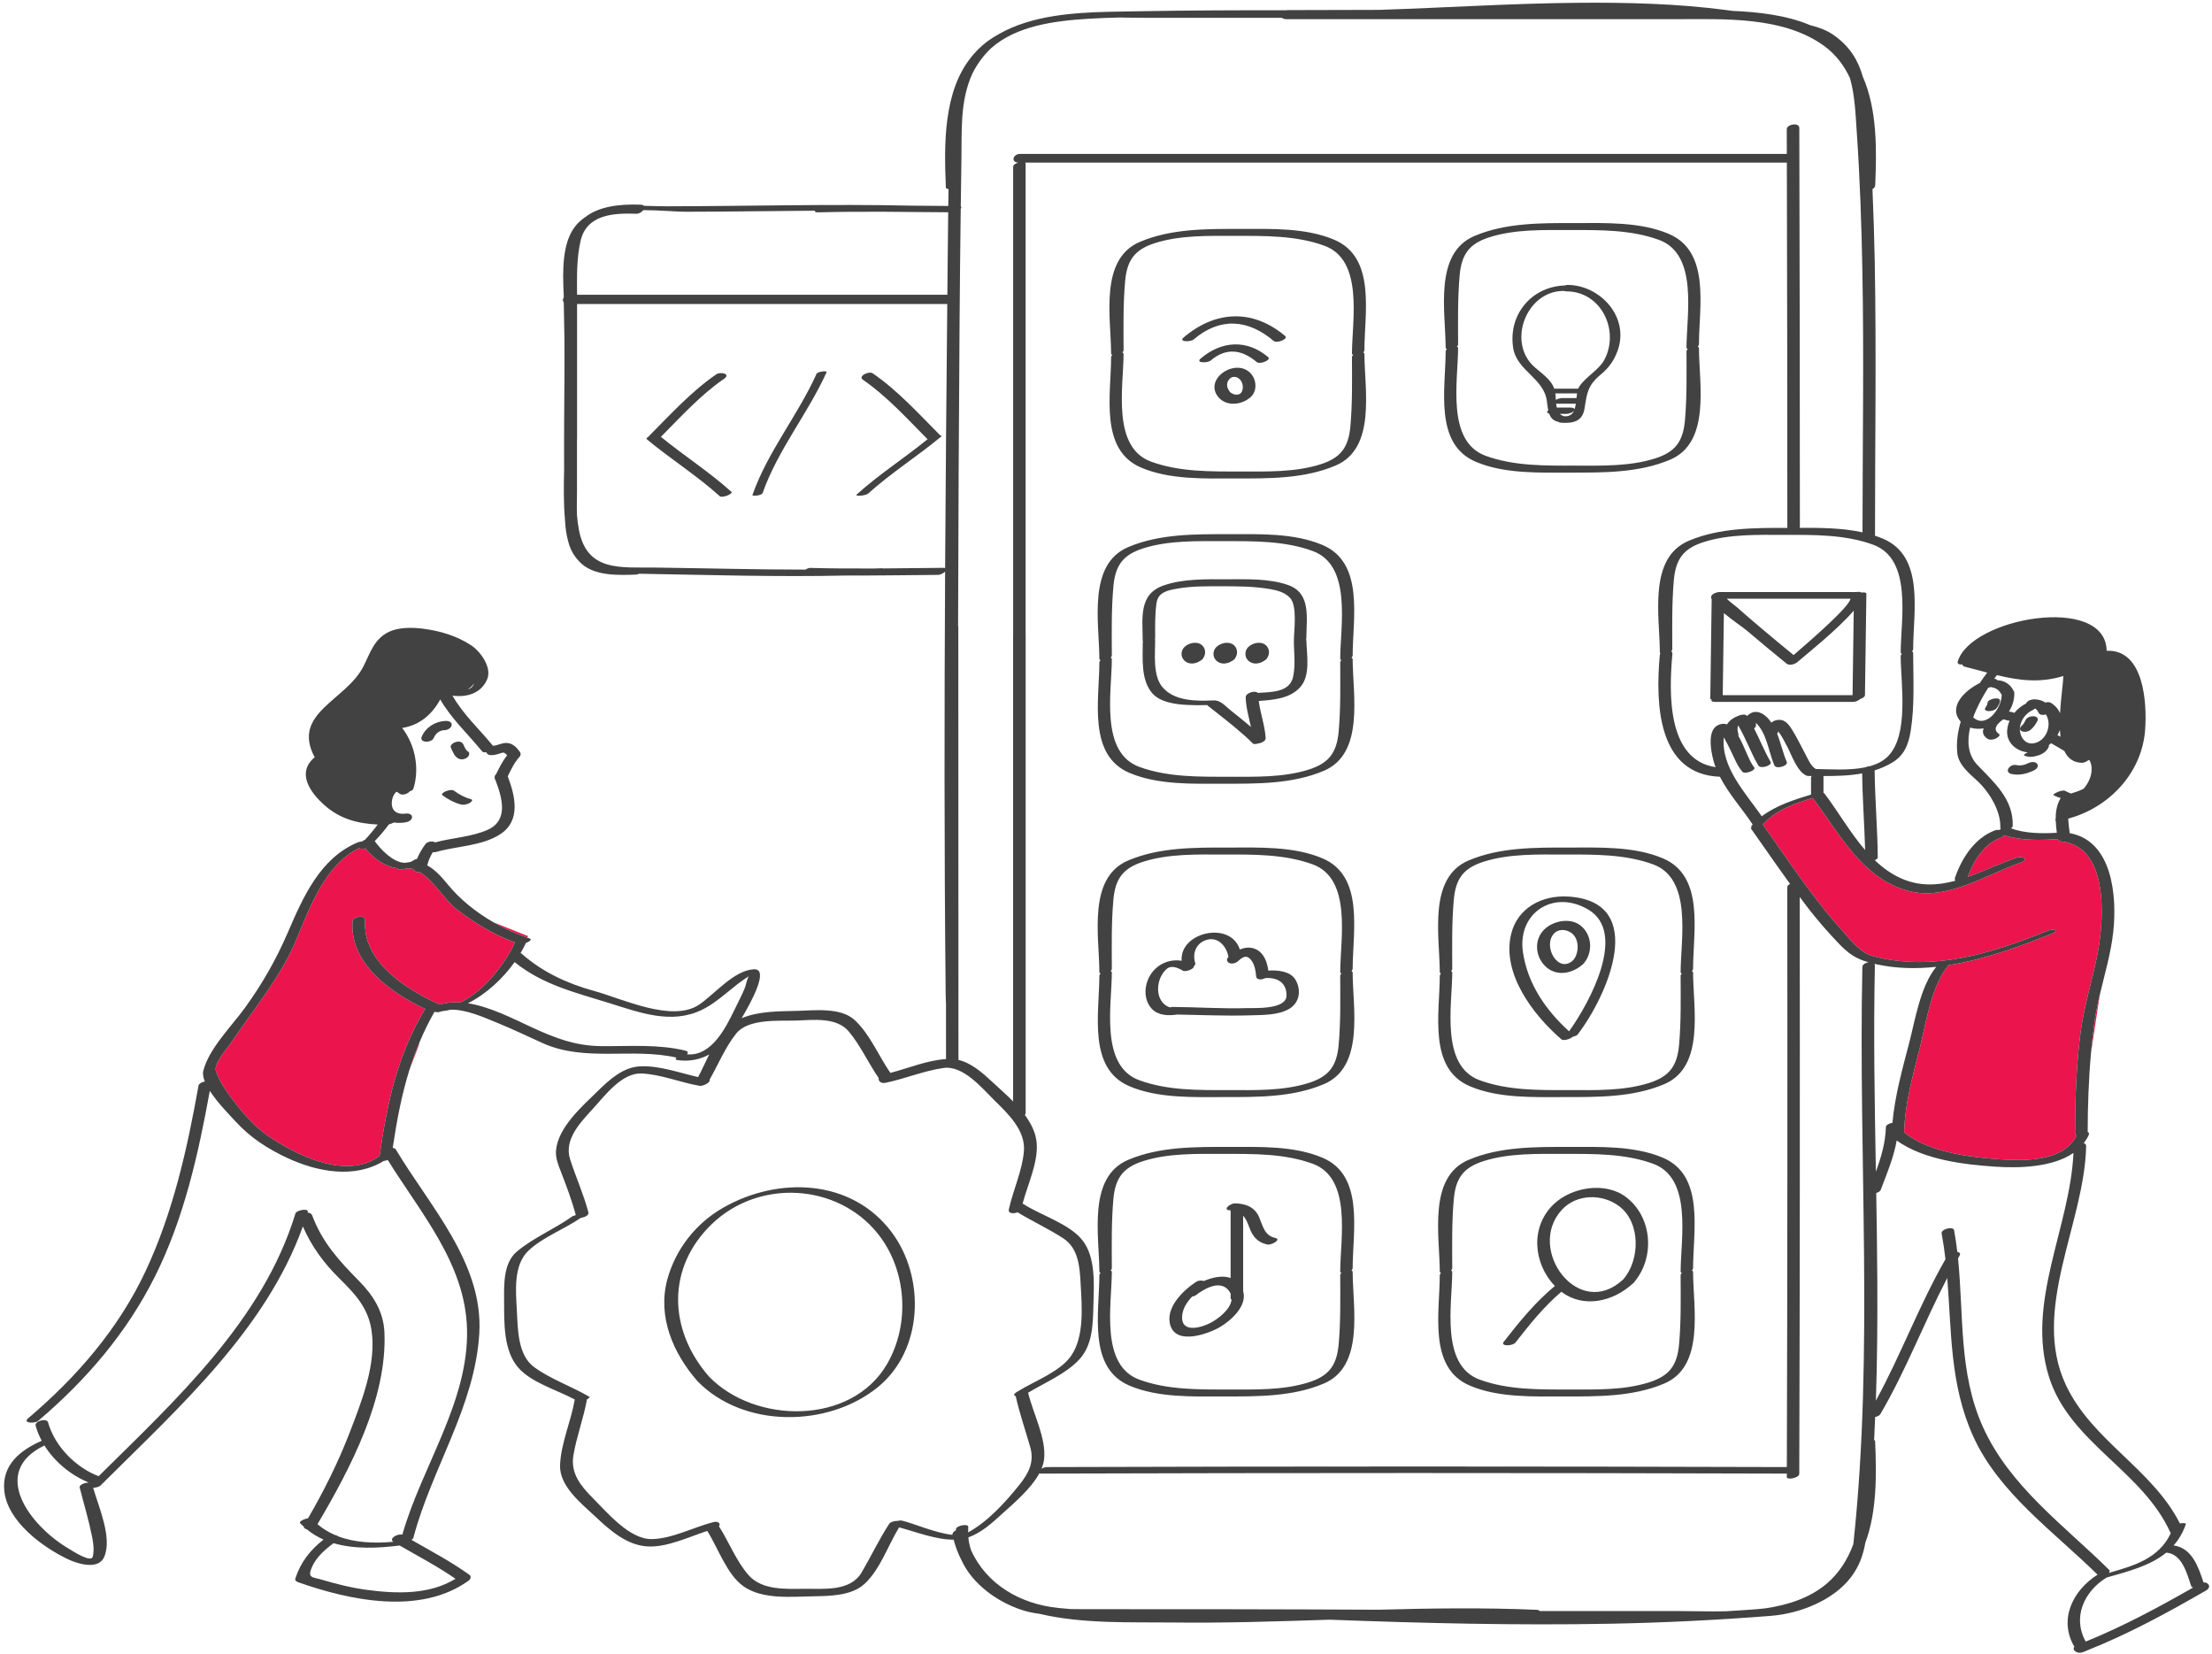 <svg width="515" height="385" viewBox="0 0 515 385" fill="none" xmlns="http://www.w3.org/2000/svg">
<path d="M484.48 239.763C483.385 247.657 483.145 255.667 483.121 263.626C483.12 263.948 483.259 264.175 483.47 264.328C480.229 270.999 469.545 270.211 463.416 269.688C457.049 269.146 448.536 267.822 443.311 263.582C443.321 263.544 443.333 263.506 443.334 263.466C443.477 256.808 445.465 249.948 447.064 243.531C448.477 237.865 449.713 229.293 453.68 224.671C462.071 223.351 470.37 220.306 477.874 217.27C479.786 216.497 477.97 216.164 476.872 216.608C463.865 221.872 449.869 226.326 435.856 222.502C432.895 221.693 430.347 218.171 428.368 216.002C426.049 213.46 423.934 210.731 421.854 207.995C417.913 202.811 414.293 197.385 410.538 192.068C410.509 192.026 410.471 191.993 410.428 191.963C413.454 188.519 417.788 187.068 422.046 185.752C422.06 185.778 422.067 185.806 422.088 185.833C428.297 194.02 433.25 204.063 443.775 207.246C452.962 210.024 462.359 203.61 470.633 200.714C472.557 200.041 470.782 199.195 469.52 199.638C465.645 200.994 461.882 202.791 458.136 204.11C459.521 200.355 461.865 196.484 465.761 195.038C466.22 194.868 466.464 194.642 466.551 194.405C470.362 195.694 475.104 195.604 479.071 195.323C479.079 195.34 479.084 195.358 479.094 195.374C479.172 195.626 479.437 195.827 479.982 195.886C490.902 197.058 489.863 213.628 488.482 221.297C487.363 227.513 485.354 233.458 484.48 239.763ZM486.842 244.975L488.895 231.484C488.399 233.576 487.949 235.679 487.652 237.819C487.321 240.2 487.059 242.586 486.842 244.975ZM122.706 218.231L122.973 217.923L114.927 214.704C117.432 216.141 120.06 217.323 122.706 218.231ZM97.473 243.424L97.721 242.495C96.805 244.662 96.011 246.844 95.322 249.052L97.473 243.424ZM94.74 200.784C94.521 200.8 94.306 200.82 94.095 200.847C94.159 200.852 94.222 200.863 94.286 200.864C94.443 200.824 94.587 200.814 94.74 200.784ZM97.767 203.024C97.085 203.116 96.437 202.925 96.4 202.36C95.596 202.095 94.777 202.042 93.949 202.309C93.125 202.575 92.637 202.413 92.53 202.118C89.687 201.739 87.025 199.909 85.039 197.47C84.791 197.533 84.54 197.577 84.299 197.585C84.136 197.591 83.806 197.546 83.602 197.431C75.68 201.266 72.115 211.29 68.916 218.889C65.227 227.656 59.173 234.71 53.934 242.538C53.028 243.892 49.662 247.584 50.271 249.344C50.971 251.365 52.225 253.366 53.484 255.063C56.004 258.461 58.899 262.002 62.419 264.418C69.031 268.954 80.777 274.689 88.199 269.16C88.245 269.126 88.305 269.094 88.372 269.063C90.142 256.821 92.419 245.89 98.84 235.066C98.882 234.996 98.949 234.932 99.028 234.872C90.976 231.069 81.407 224.364 82.074 214.466C82.15 213.335 85.081 212.822 84.99 214.171C84.339 223.829 94.414 230.215 102.09 233.707C102.183 233.749 102.253 233.796 102.309 233.846C103.878 233.38 105.507 233.232 107.164 233.335C109.32 232.345 111.428 230.69 113.318 228.774L114.329 227.7C116.813 224.943 118.821 221.822 119.878 219.363C114.836 217.543 110.289 214.727 106.047 211.442C103.789 209.692 100.919 204.99 97.767 203.024ZM101.142 235.553L101.246 235.531C101.22 235.522 101.191 235.518 101.166 235.51C101.158 235.523 101.15 235.538 101.142 235.553Z" fill="#EB144C"/>
<path d="M168.409 281.104C162.039 284.731 157.291 290.757 155.371 297.819C153.021 306.462 156.72 315.013 162.352 321.468C173.039 332.518 192.844 332.365 204.46 322.834C214.968 314.213 215.479 297.383 207.621 286.856C198.305 274.377 181.243 273.794 168.409 281.104ZM206.497 317.565C198.168 331.811 175.769 331.496 165.07 320.432C155.609 309.59 155.119 295.111 165.777 284.887C176.708 274.403 194.907 275.444 204.307 287.092C211.148 295.57 211.943 308.25 206.497 317.565ZM106.163 172.705C106.82 172.528 107.552 172.628 107.87 173.278C108.151 173.853 108.407 174.611 108.909 174.896C109.546 175.257 109.188 176.023 108.742 176.35C108.156 176.78 107.311 176.902 106.667 176.537C105.747 176.016 105.41 174.949 104.973 174.054C104.658 173.412 105.721 172.823 106.163 172.705ZM98.201 171.444C99.157 169.238 101.44 167.871 103.813 167.809C104.39 167.794 105.244 168.025 105.157 168.777C105.075 169.483 104.204 169.941 103.563 169.958C102.332 169.989 101.461 170.67 100.976 171.79C100.457 172.987 97.534 172.982 98.201 171.444ZM105.729 184.076C106.93 184.959 108.201 185.649 109.647 186.032C110.316 186.21 109.596 186.788 109.33 186.927C108.739 187.236 107.955 187.436 107.295 187.261C105.729 186.846 104.314 186.074 103.014 185.119C102.534 184.765 103.657 184.24 103.844 184.169C104.342 183.978 105.24 183.718 105.729 184.076ZM92.302 184.312H92.299L92.3 184.311L92.302 184.312ZM92.302 184.312C92.302 184.312 92.305 184.314 92.307 184.314C92.305 184.316 92.298 184.32 92.297 184.322C92.299 184.317 92.305 184.314 92.302 184.312ZM462.236 164.737C462.488 164.358 462.716 164.018 462.75 163.552C462.793 162.953 463.97 162.653 464.404 162.595C464.845 162.536 465.687 162.537 465.642 163.169C465.6 163.76 465.244 164.278 464.923 164.76C464.552 165.319 463.629 165.543 463.007 165.537C462.553 165.534 461.86 165.304 462.236 164.737ZM474.36 167.788C473.936 168.638 473.44 169.344 472.691 169.939C472.175 170.349 471.208 170.504 470.625 170.156C469.992 169.777 470.404 169.152 470.824 168.818C471.17 168.543 471.409 168 471.622 167.575C471.936 166.944 472.876 166.679 473.519 166.729C474.092 166.774 474.675 167.161 474.36 167.788ZM317.386 82.052C317.556 81.887 317.662 81.697 317.663 81.484C317.69 72.742 320.385 59.948 310.653 55.811C303.969 52.969 295.851 53.285 288.735 53.29C280.949 53.284 272.681 53.203 265.391 56.303C255.893 60.34 258.664 73.94 258.691 82.26C258.691 82.429 258.798 82.545 258.969 82.616C258.798 82.781 258.692 82.972 258.691 83.185C258.664 91.927 255.968 104.719 265.701 108.857C272.385 111.699 280.503 111.384 287.619 111.378C295.405 111.384 303.674 111.465 310.963 108.365C320.459 104.328 317.69 90.727 317.663 82.407C317.662 82.238 317.556 82.122 317.386 82.052ZM315.042 82.613C314.871 82.779 314.764 82.971 314.765 83.184C314.783 88.523 314.877 93.85 314.407 99.174C313.97 104.113 312.184 106.592 307.382 108.102C301.466 109.962 294.897 109.76 288.762 109.754H288.76C288.753 109.754 288.745 109.754 288.739 109.754C288.736 109.754 288.733 109.754 288.73 109.754C281.822 109.76 274.585 109.865 268.011 107.466C258.802 104.104 261.566 90.072 261.591 82.406C261.591 82.238 261.486 82.123 261.315 82.052C261.486 81.886 261.591 81.695 261.591 81.482C261.573 76.142 261.478 70.815 261.948 65.491C262.385 60.552 264.172 58.073 268.974 56.563C274.889 54.703 281.46 54.905 287.594 54.911H287.596C287.603 54.911 287.61 54.911 287.617 54.911C287.62 54.911 287.623 54.911 287.626 54.911H287.627C294.534 54.904 301.771 54.8 308.344 57.199C317.552 60.561 314.789 74.593 314.765 82.258C314.764 82.428 314.871 82.543 315.042 82.613ZM314.652 153.106C314.822 152.941 314.927 152.75 314.928 152.538C314.956 143.796 317.652 131.003 307.919 126.865C301.235 124.024 293.116 124.339 286 124.344C278.214 124.338 269.945 124.257 262.657 127.356C253.159 131.394 255.93 144.994 255.957 153.315C255.957 153.483 256.063 153.599 256.233 153.67C256.063 153.834 255.958 154.024 255.957 154.236C255.929 162.978 253.233 175.773 262.965 179.911C269.65 182.752 277.768 182.437 284.884 182.432C292.67 182.438 300.939 182.519 308.228 179.42C317.726 175.382 314.954 161.781 314.927 153.461C314.928 153.293 314.822 153.177 314.652 153.106ZM312.305 153.669C312.135 153.834 312.03 154.025 312.031 154.237C312.049 159.577 312.145 164.905 311.675 170.229C311.238 175.169 309.452 177.647 304.649 179.157C298.734 181.017 292.164 180.815 286.029 180.809H286.027C286.019 180.809 286.012 180.809 286.006 180.809C286.002 180.809 285.999 180.809 285.996 180.809C279.088 180.815 271.851 180.92 265.278 178.521C256.069 175.16 258.834 161.126 258.858 153.461C258.859 153.293 258.753 153.177 258.583 153.107C258.753 152.942 258.859 152.751 258.858 152.538C258.84 147.199 258.745 141.871 259.215 136.547C259.652 131.608 261.438 129.13 266.241 127.62C272.155 125.76 278.725 125.962 284.86 125.968H284.862C284.87 125.968 284.877 125.968 284.883 125.968C284.887 125.968 284.89 125.968 284.893 125.968C291.801 125.962 299.038 125.857 305.612 128.256C314.821 131.618 312.056 145.65 312.031 153.316C312.029 153.483 312.135 153.599 312.305 153.669ZM304.093 148.849C304.122 148.785 304.142 148.718 304.142 148.651C304.167 143.812 305.312 138.082 299.897 136.183C295.452 134.624 290.304 134.842 285.662 134.845C280.808 134.842 275.524 134.666 270.882 136.294C265.037 138.343 266.023 143.894 266.051 149.224C266.052 149.313 266.087 149.383 266.14 149.444C266.087 149.513 266.051 149.586 266.051 149.664C266.062 153.46 265.617 158.074 268.146 161.223C270 163.532 273.871 163.974 276.569 164.098C278.076 164.167 279.574 164.188 281.082 164.121C281.102 164.17 281.145 164.229 281.261 164.319C281.814 164.75 282.364 165.184 282.913 165.618C285.916 167.99 288.987 170.36 291.695 173.07C291.894 173.269 292.427 173.216 292.973 173.058C293.79 172.949 294.716 172.458 294.673 171.787C294.485 168.877 293.437 166.067 293.06 163.166C296.441 162.924 300.232 162.646 302.659 160.021C305.198 157.273 304.223 152.492 304.155 149.135C304.151 149.026 304.127 148.934 304.093 148.849ZM301.271 149.188C301.247 149.261 301.231 149.336 301.233 149.416C301.289 152.135 301.628 154.842 301.065 157.53C300.294 161.214 295.903 161.076 292.929 161.293C292.899 161.295 292.87 161.303 292.841 161.306C292.389 160.648 289.997 161.234 290.023 162.312C290.079 164.661 290.747 166.927 291.248 169.209C289.664 167.857 288.03 166.561 286.41 165.265C285.18 164.281 284.171 162.962 282.547 163.036C278.543 163.219 273.295 163.25 270.549 159.832C268.362 157.109 268.957 152.087 268.948 148.889C268.948 148.847 268.908 148.816 268.847 148.791C268.909 148.684 268.949 148.569 268.948 148.447C268.933 145.766 268.89 143.109 269.25 140.447C269.609 137.79 271.938 137.389 274.231 136.996C277.614 136.417 281.098 136.467 284.519 136.469C288.247 136.467 291.978 136.49 295.663 137.12C297.373 137.413 299.207 137.896 300.398 139.23C302.079 141.113 301.257 146.813 301.245 149.02C301.245 149.082 301.257 149.136 301.271 149.188ZM314.651 226.052C314.822 225.887 314.927 225.696 314.928 225.484C314.956 216.742 317.652 203.948 307.919 199.81C301.235 196.969 293.117 197.285 286 197.289C278.214 197.283 269.945 197.202 262.657 200.301C253.159 204.339 255.93 217.939 255.957 226.259C255.957 226.428 256.064 226.544 256.234 226.614C256.064 226.779 255.958 226.97 255.957 227.182C255.929 235.924 253.233 248.719 262.965 252.856C269.65 255.698 277.767 255.381 284.884 255.377C292.67 255.383 300.939 255.465 308.228 252.366C317.726 248.328 314.954 234.727 314.927 226.407C314.928 226.238 314.822 226.122 314.651 226.052ZM312.307 226.613C312.136 226.778 312.03 226.969 312.031 227.182C312.049 232.522 312.145 237.85 311.675 243.174C311.238 248.114 309.452 250.592 304.649 252.102C298.734 253.962 292.164 253.759 286.029 253.753H286.027C286.02 253.753 286.012 253.753 286.006 253.753C286.002 253.753 285.999 253.753 285.996 253.753C279.088 253.76 271.851 253.865 265.278 251.466C256.069 248.105 258.834 234.071 258.858 226.406C258.859 226.238 258.753 226.122 258.582 226.052C258.753 225.887 258.859 225.696 258.858 225.483C258.84 220.143 258.745 214.815 259.215 209.491C259.652 204.552 261.438 202.074 266.241 200.563C272.155 198.704 278.725 198.906 284.86 198.912H284.862C284.87 198.912 284.877 198.912 284.883 198.912C284.887 198.912 284.89 198.912 284.893 198.912C291.801 198.905 299.038 198.801 305.612 201.2C314.821 204.561 312.056 218.594 312.031 226.259C312.029 226.427 312.136 226.543 312.307 226.613ZM393.905 226.052C394.076 225.887 394.181 225.696 394.182 225.484C394.21 216.742 396.906 203.948 387.173 199.81C380.489 196.969 372.371 197.285 365.254 197.289C357.468 197.283 349.2 197.202 341.911 200.301C332.413 204.339 335.184 217.939 335.211 226.259C335.212 226.428 335.317 226.544 335.488 226.614C335.317 226.779 335.212 226.97 335.211 227.182C335.184 235.924 332.487 248.719 342.22 252.856C348.905 255.698 357.022 255.381 364.139 255.377C371.925 255.383 380.194 255.465 387.483 252.366C396.981 248.328 394.209 234.727 394.182 226.407C394.182 226.238 394.076 226.122 393.905 226.052ZM391.561 226.613C391.39 226.778 391.284 226.969 391.285 227.182C391.303 232.522 391.399 237.85 390.929 243.174C390.492 248.114 388.706 250.592 383.903 252.102C377.988 253.962 371.418 253.759 365.283 253.753H365.281C365.274 253.753 365.266 253.753 365.26 253.753C365.256 253.753 365.253 253.753 365.25 253.753C358.342 253.76 351.105 253.865 344.532 251.466C335.323 248.105 338.088 234.071 338.112 226.406C338.113 226.238 338.007 226.122 337.836 226.052C338.007 225.887 338.113 225.696 338.112 225.483C338.094 220.143 337.999 214.815 338.469 209.491C338.906 204.552 340.692 202.074 345.495 200.563C351.41 198.704 357.979 198.906 364.114 198.912H364.116C364.124 198.912 364.131 198.912 364.137 198.912C364.141 198.912 364.144 198.912 364.147 198.912C371.055 198.905 378.292 198.801 384.866 201.2C394.075 204.561 391.31 218.594 391.285 226.259C391.283 226.427 391.39 226.543 391.561 226.613ZM314.651 295.741C314.822 295.576 314.927 295.385 314.928 295.173C314.956 286.431 317.653 273.636 307.919 269.499C301.234 266.658 293.117 266.974 286 266.978C278.214 266.972 269.945 266.891 262.657 269.99C253.159 274.027 255.93 287.628 255.957 295.948C255.957 296.117 256.064 296.233 256.234 296.303C256.064 296.468 255.958 296.659 255.957 296.871C255.929 305.613 253.234 318.407 262.965 322.545C269.65 325.386 277.767 325.07 284.884 325.066C292.67 325.072 300.939 325.153 308.228 322.054C317.726 318.016 314.954 304.416 314.927 296.096C314.928 295.928 314.822 295.812 314.651 295.741ZM312.307 296.303C312.136 296.468 312.03 296.659 312.031 296.872C312.049 302.212 312.145 307.539 311.675 312.863C311.238 317.803 309.452 320.281 304.649 321.792C298.734 323.651 292.164 323.449 286.029 323.443H286.027C286.019 323.443 286.012 323.443 286.006 323.443C286.002 323.443 285.999 323.443 285.996 323.443C279.088 323.45 271.851 323.554 265.278 321.155C256.069 317.794 258.834 303.761 258.858 296.096C258.859 295.928 258.753 295.812 258.582 295.742C258.753 295.577 258.859 295.386 258.858 295.173C258.84 289.833 258.745 284.505 259.215 279.181C259.652 274.241 261.438 271.764 266.241 270.253C272.155 268.394 278.725 268.596 284.86 268.602H284.862C284.87 268.602 284.877 268.602 284.883 268.602C284.887 268.602 284.89 268.602 284.893 268.602C291.801 268.595 299.038 268.491 305.612 270.889C314.822 274.251 312.056 288.284 312.031 295.949C312.029 296.116 312.136 296.232 312.307 296.303ZM393.905 295.741C394.076 295.576 394.181 295.385 394.182 295.173C394.21 286.431 396.907 273.636 387.173 269.499C380.488 266.658 372.371 266.974 365.254 266.978C357.468 266.972 349.2 266.891 341.911 269.99C332.413 274.027 335.184 287.628 335.211 295.948C335.212 296.117 335.317 296.233 335.488 296.303C335.317 296.468 335.212 296.659 335.211 296.871C335.184 305.613 332.488 318.407 342.22 322.545C348.905 325.386 357.022 325.07 364.139 325.066C371.925 325.072 380.194 325.153 387.483 322.054C396.981 318.016 394.209 304.416 394.182 296.096C394.182 295.928 394.076 295.812 393.905 295.741ZM391.561 296.303C391.39 296.468 391.284 296.659 391.285 296.872C391.303 302.212 391.399 307.539 390.929 312.863C390.492 317.803 388.706 320.281 383.903 321.792C377.988 323.651 371.418 323.449 365.283 323.443H365.281C365.273 323.443 365.266 323.443 365.26 323.443C365.256 323.443 365.253 323.443 365.25 323.443C358.342 323.45 351.105 323.554 344.532 321.155C335.323 317.794 338.088 303.761 338.112 296.096C338.113 295.928 338.007 295.812 337.836 295.742C338.007 295.577 338.113 295.386 338.112 295.173C338.094 289.833 337.999 284.505 338.469 279.181C338.906 274.241 340.692 271.764 345.495 270.253C351.41 268.394 357.979 268.596 364.114 268.602H364.116C364.124 268.602 364.131 268.602 364.137 268.602C364.141 268.602 364.144 268.602 364.147 268.602C371.055 268.595 378.292 268.491 384.866 270.889C394.076 274.251 391.31 288.284 391.285 295.949C391.283 296.116 391.39 296.232 391.561 296.303ZM336.856 81.249C336.685 81.414 336.58 81.604 336.579 81.817C336.552 90.559 333.856 103.353 343.588 107.491C350.273 110.332 358.39 110.016 365.507 110.012C373.293 110.018 381.562 110.099 388.851 107C398.349 102.962 395.577 89.361 395.55 81.04C395.549 80.871 395.444 80.755 395.273 80.685C395.444 80.52 395.549 80.33 395.55 80.117C395.577 71.376 398.274 58.582 388.541 54.445C381.856 51.603 373.739 51.92 366.622 51.924C358.836 51.918 350.568 51.836 343.279 54.935C333.781 58.973 336.552 72.573 336.579 80.894C336.58 81.063 336.686 81.179 336.856 81.249ZM339.201 80.687C339.372 80.521 339.478 80.33 339.477 80.117C339.459 74.778 339.364 69.451 339.834 64.126C340.271 59.187 342.057 56.709 346.86 55.199C352.775 53.339 359.344 53.542 365.479 53.548H365.481C365.488 53.548 365.496 53.548 365.502 53.548C365.506 53.548 365.509 53.548 365.512 53.548C372.42 53.541 379.657 53.436 386.231 55.835C395.44 59.196 392.674 73.229 392.65 80.895C392.649 81.063 392.755 81.178 392.926 81.249C392.755 81.415 392.649 81.606 392.65 81.819C392.668 87.158 392.763 92.486 392.294 97.81C391.857 102.75 390.071 105.228 385.268 106.739C379.353 108.598 372.783 108.396 366.648 108.39H366.646C366.638 108.39 366.631 108.39 366.625 108.39C366.621 108.39 366.618 108.39 366.615 108.39C359.707 108.397 352.47 108.501 345.897 106.102C336.688 102.741 339.453 88.707 339.477 81.041C339.479 80.872 339.372 80.757 339.201 80.687ZM513.024 368.352C513.023 368.349 513.024 368.346 513.023 368.343C511.771 364.593 510.331 360.351 506.065 359.741C507.246 358.395 508.224 356.792 508.903 354.805C508.998 354.528 508.271 354.486 507.525 354.613C501.033 341.847 487.096 335.388 480.993 322.424C472.74 304.895 485.365 284.741 485.697 266.757C485.703 266.402 485.468 266.2 485.134 266.111C485.572 265.541 485.972 264.933 486.283 264.247C486.463 263.852 486.327 263.605 486.043 263.474C486.046 263.448 486.055 263.423 486.055 263.396C486.074 257.239 486.288 251.096 486.842 244.975C487.059 242.586 487.321 240.201 487.652 237.819C487.949 235.679 488.399 233.576 488.895 231.484C490.05 226.62 491.485 221.825 492.02 216.839C492.911 208.54 491.794 195.71 481.873 193.939C481.735 192.853 481.575 191.707 481.512 190.56C490.96 188.045 498.697 179.997 499.431 169.875C499.891 163.54 499.141 151.11 490.473 151.486C490.285 138.199 458.744 143.791 455.805 154.014C455.649 154.558 456.237 154.746 456.925 154.684C456.892 154.901 457.042 155.096 457.497 155.209C459.273 155.652 460.984 156.125 462.663 156.568C462.073 157.35 461.491 158.16 460.93 158.998C457.295 160.785 453.494 164.634 456.502 167.981C455.796 170.344 455.457 172.782 455.691 175.236C455.956 178.003 458.413 179.978 460.302 181.715C463.099 184.287 465.844 188.704 465.717 192.652C465.713 192.787 465.753 192.896 465.823 192.983C465.684 193.054 465.561 193.131 465.455 193.211C465.145 193.154 464.805 193.166 464.469 193.291C459.785 195.029 456.766 199.704 455.188 204.236C455.074 204.563 455.11 204.82 455.235 205.015C450.057 206.411 444.868 206.437 439.417 202.648C438.373 201.922 437.405 201.105 436.486 200.231C436.89 200.066 437.188 199.844 437.186 199.582C437.123 192.819 436.522 186.084 436.456 179.324C437.967 178.851 439.426 178.218 440.799 177.353C443.445 175.688 444.38 173.076 444.851 170.134C445.802 164.186 445.44 157.996 445.421 151.997C445.421 151.828 445.315 151.712 445.144 151.642C445.314 151.477 445.42 151.286 445.421 151.074C445.448 142.332 448.144 129.538 438.412 125.401C437.801 125.141 437.174 124.916 436.54 124.707C436.536 103.395 436.878 82.084 436.475 60.776C436.369 55.192 436.191 49.611 435.949 44.032C436.307 43.827 436.57 43.525 436.587 43.147C436.934 35.028 437.092 25.543 433.691 17.822C432.633 14.09 430.684 10.773 426.833 8.106C425.193 6.97 423.354 6.341 421.462 5.865C415.899 3.514 409.409 2.794 403.352 2.537C402.853 2.469 402.355 2.396 401.856 2.331C390.44 0.841 378.888 0.553 367.388 0.65C351.951 0.783 336.544 1.801 321.121 2.297C313.998 2.327 306.875 2.352 299.755 2.352C299.625 2.352 299.505 2.369 299.39 2.393C288.026 2.367 276.664 2.419 265.312 2.616C263.266 2.636 261.222 2.671 259.179 2.725C258.932 2.731 258.684 2.733 258.437 2.739C249.943 2.935 240.224 3.569 232.604 7.908C232.135 8.167 231.672 8.438 231.216 8.724C229.473 9.816 228.027 11.083 226.81 12.478C226.705 12.595 226.598 12.711 226.496 12.83C226.409 12.934 226.33 13.042 226.246 13.147C219.559 21.248 219.801 33.803 220.221 43.646C220.23 43.873 220.483 43.984 220.832 44.009C220.813 45.32 220.795 46.632 220.78 47.944C217.997 47.921 215.215 47.898 212.431 47.874C193.408 47.455 174.294 47.988 155.285 48.021C153.628 48.024 151.807 47.944 149.931 47.906C149.793 47.76 149.546 47.658 149.146 47.644C143.839 47.456 139.427 48.14 136.332 50.482C135.54 51.012 134.806 51.64 134.156 52.399C130.84 56.275 130.973 62.973 131.245 68.692C131.245 68.879 131.247 69.066 131.248 69.254C130.993 69.628 130.97 70.085 131.253 70.398C131.293 73.881 131.422 77.37 131.422 80.794C131.422 82.565 131.422 84.335 131.422 86.106C131.382 93.862 131.293 101.625 131.335 109.381C131.248 113.232 131.203 117.117 131.533 120.919C131.62 122.586 131.811 124.283 132.25 125.884C132.612 127.373 133.172 128.573 133.895 129.533C134.004 129.69 134.124 129.843 134.244 129.995C134.255 130.008 134.264 130.023 134.276 130.036C134.646 130.502 135.061 130.943 135.536 131.346C138.791 134.105 144.1 133.891 148.059 133.752C148.266 133.745 148.53 133.666 148.796 133.552C164.831 133.824 181.01 134.335 197.074 133.967C204.19 133.992 211.306 133.879 218.423 133.819C218.927 133.814 219.631 133.451 220.042 133.068C219.857 165.409 219.83 197.753 220.161 230.081C220.172 231.152 220.174 232.226 220.221 233.296C220.222 233.33 220.236 233.359 220.248 233.388C220.25 237.767 220.249 242.147 220.252 246.526C215.923 246.797 211.534 248.638 207.297 249.746C204.564 245.777 202.512 240.693 198.966 237.432C195.717 234.442 189.612 235.204 185.651 235.307C181.516 235.414 176.652 235.337 172.673 237.015C174.89 233.272 179.202 225.424 175.499 225.628C170.887 225.882 166.414 231.367 162.851 233.808C156.536 238.135 144.933 232.477 138.215 230.636C132.054 228.948 126.245 226.246 121.444 221.99C121.378 221.931 121.289 221.894 121.189 221.867C121.659 221.079 122.077 220.292 122.439 219.514C123.268 219.188 123.962 218.663 123.304 218.449C123.105 218.384 122.908 218.302 122.709 218.233C120.063 217.325 117.435 216.142 114.93 214.707C110.89 212.393 107.18 209.442 104.309 205.949C102.761 204.065 101.248 202.399 99.47 201.447C99.738 200.344 100.185 199.317 100.777 198.358C101.007 198.405 101.276 198.398 101.585 198.309C106.383 196.925 112.294 196.952 116.554 194.126C121.312 190.97 119.941 185.272 118.215 180.708C118.994 179.129 119.756 177.459 120.964 176.166C121.242 175.869 121.308 175.41 121.07 175.071C120.316 173.998 119.373 173.004 117.98 172.944C116.829 172.894 115.883 173.541 114.774 173.599C111.542 169.676 107.877 166.345 105.336 161.925C108.634 162.381 112.054 161.437 113.444 158.068C114.567 155.346 111.83 151.624 109.724 150.231C106.298 147.966 102.367 146.827 98.318 146.326C95.917 146.029 92.819 146.001 90.563 147.074C87.094 148.723 86.221 151.962 84.576 155.183C80.542 163.083 67.763 166.004 73.262 176.269C69.056 179.828 72.051 184.275 75.411 187.307C79.122 190.658 83.265 191.699 87.929 191.934C87.015 193.194 86.031 194.354 84.985 195.477C84.682 195.602 84.424 195.752 84.267 195.9C83.965 195.895 83.634 195.946 83.334 196.07C74.535 199.707 70.544 208.869 66.998 217.087C64.279 223.389 61.032 229.062 57.007 234.621C53.908 238.9 48.671 244.044 47.336 249.248C47.153 249.962 47.319 250.82 47.69 251.744C46.999 251.869 46.302 252.237 46.212 252.742C43.579 267.498 40.293 282.239 33.9 295.877C27.578 309.367 17.808 320.596 6.521 330.177C5.215 331.285 8.093 331.42 8.873 330.759C20.045 321.276 29.477 310.311 36.063 297.16C42.823 283.663 46.171 268.695 48.848 253.923C50.711 256.803 53.697 259.799 54.891 261.101C58.324 264.844 62.348 267.428 66.918 269.559C73.856 272.791 82.565 274.431 89.336 270.246C89.651 270.209 89.988 270.13 90.286 270.025C97.941 282.369 108.332 294.154 108.732 309.335C109.178 326.259 98.169 341.395 93.669 357.248C92.568 356.924 90.451 358.146 91.577 358.898C87.23 359.284 82.664 359.133 78.67 357.602C78.489 357.436 78.202 357.318 77.876 357.267C76.46 356.645 75.128 355.836 73.916 354.797C81.523 341.916 90.194 325.463 89.501 310.118C89.282 305.274 86.895 301.536 83.59 298.18C78.962 293.481 75.067 289.264 72.687 282.937C72.519 282.489 72.085 282.284 71.602 282.252C71.619 282.198 71.638 282.146 71.654 282.091C71.92 281.219 69.04 281.629 68.771 282.509C61.205 307.314 40.951 325.84 22.96 343.629C17.601 341.575 12.731 336.64 11.196 331.105C10.888 329.994 7.992 330.777 8.299 331.88C8.633 333.088 9.112 334.258 9.71 335.376C4.715 337.577 0.404 340.99 0.996 346.996C1.701 354.14 9.854 360.081 15.68 362.888C17.784 363.902 22.903 365.673 24.284 362.361C26.138 357.913 23.044 350.973 21.688 346.338C22.349 346.283 23.11 346.089 23.38 345.818C23.609 345.589 23.84 345.361 24.069 345.132C24.205 345.028 24.317 344.919 24.396 344.808C41.964 327.356 61.967 309.312 70.515 285.49C72.521 290.092 75.317 293.939 78.955 297.53C82.562 301.09 85.617 304.269 86.466 309.476C87.758 317.398 84.141 326.386 81.358 333.602C78.715 340.456 75.404 347.072 71.719 353.426C70.785 353.572 69.554 354.187 69.872 354.532C70.146 354.831 70.437 355.1 70.727 355.371C70.744 355.688 71.025 355.889 71.413 355.974C72.618 356.972 73.934 357.763 75.331 358.373C72.243 360.794 69.985 363.625 68.748 367.491C68.623 367.883 69.064 368.181 69.361 368.287C81.414 372.55 97.822 376.043 109.074 367.961C109.566 367.607 109.831 366.975 109.256 366.562C104.993 363.497 100.339 361.047 95.787 358.443C96.024 358.3 96.2 358.13 96.251 357.936C100.516 341.765 110.588 327.391 111.59 310.371C112.556 293.956 99.992 280.732 92.156 267.564C92.024 267.341 91.755 267.236 91.433 267.212C92.379 260.87 93.505 254.874 95.322 249.052C96.011 246.844 96.806 244.662 97.721 242.495C98.705 240.167 99.83 237.856 101.142 235.553C101.151 235.538 101.158 235.524 101.166 235.509C101.191 235.518 101.22 235.522 101.246 235.53C101.631 235.648 102.118 235.665 102.573 235.488C102.678 235.447 102.789 235.422 102.896 235.386C103.561 235.316 104.224 235.199 104.884 235.041C108.551 234.898 112.926 236.94 115.893 238.141C119.475 239.59 122.947 241.302 126.476 242.872C136.325 247.255 147.267 243.835 157.508 246.185C157.202 246.443 157.169 246.685 157.774 246.771C160.529 247.161 162.973 246.625 165.107 245.461C164.199 247.3 163.379 249.157 162.53 250.721C158.142 249.711 153.566 248.042 149.156 248.212C145.04 248.371 141.853 251.354 139.074 254.068C135.476 257.584 129.881 262.469 129.446 267.867C129.308 269.576 130.02 271.278 130.623 272.834C131.911 276.152 133.144 279.421 134.062 282.867C133.711 282.938 133.405 283.035 133.261 283.138C129.139 286.073 124.257 288.07 120.376 291.302C117.11 294.022 117.354 299.142 117.368 302.951C117.386 307.932 117.19 314.449 120.729 318.432C123.797 321.885 129.706 323.554 133.822 325.777C133.818 325.793 133.809 325.807 133.806 325.824C132.955 330.851 130.58 335.982 130.393 341.071C130.213 345.957 135.393 350.007 138.537 352.96C141.919 356.137 145.832 359.654 150.675 359.967C155.218 360.26 160.208 357.819 164.664 356.367C167.16 360.283 169.2 366.475 173.082 369.243C177.442 372.351 184.159 371.681 189.165 371.585C193.028 371.511 198.234 371.525 201.299 368.679C204.912 365.325 206.748 359.766 209.326 355.533C213.472 356.655 217.772 358.381 222.024 358.407C222.5 360.175 223.12 361.79 223.886 363.248C226.409 368.711 232.068 372.802 237.744 374.716C239.16 375.193 240.617 375.483 242.092 375.674C252.106 378.059 263.791 377.565 272.689 377.68C284.989 377.839 297.28 377.433 309.569 377.028C331.357 377.849 353.153 378.385 374.958 377.966C387.435 377.727 399.899 377.117 412.339 376.132C418.959 375.607 426.783 372.589 430.919 367.169C432.898 364.578 433.777 361.971 434.293 359.103C437.038 351.738 436.89 343.003 436.567 335.455C436.562 335.34 436.472 335.262 436.335 335.211C436.433 333.423 436.501 331.634 436.576 329.846C437.098 329.735 437.592 329.504 437.781 329.181C443.752 319.016 447.913 307.924 453.36 297.493C454.374 309.972 453.97 322.3 459.366 334.268C465.367 347.58 478.247 356.569 488.35 366.546C482.447 370.317 479.283 377.075 482.959 383.342C482.308 384.097 483.649 385.077 484.884 384.602C484.929 384.584 484.973 384.565 485.018 384.548C485.312 384.476 485.599 384.361 485.835 384.218C495.442 380.424 504.641 375.4 513.579 370.254C514.994 369.438 514.162 368.261 513.024 368.352ZM109.973 159.59C110.114 159.432 110.244 159.266 110.372 159.099C110.083 159.888 109.548 160.311 108.893 160.495C109.275 160.262 109.64 159.965 109.973 159.59ZM21.59 362.361C21.212 363.91 16.635 360.865 15.9 360.431C7.063 355.211 -2.553 342.671 10.344 336.477C12.749 340.33 16.567 343.439 20.69 345.107C19.779 345.101 18.395 345.647 18.543 346.227C19.512 350.033 20.654 353.8 21.427 357.653C21.737 359.19 21.966 360.819 21.59 362.361ZM106.055 367.507C99.934 371.255 92.353 371.005 85.427 370.089C81.801 369.61 78.241 368.702 74.739 367.665C72.76 367.078 71.417 367.394 72.706 364.608C73.732 362.389 75.708 360.66 77.658 359.222C82.541 360.656 88.082 360.388 93.043 359.757C97.418 362.278 101.897 364.64 106.055 367.507ZM416.014 341.5C358.557 341.323 301.101 341.326 243.645 341.502C243.317 341.503 242.871 341.669 242.485 341.889C242.779 341.176 242.993 340.456 243.078 339.736C243.657 334.8 240.507 329.02 239.368 324.192C243.273 321.842 248.018 319.867 251.145 316.601C254.419 313.181 254.451 308.273 254.568 303.804C254.693 299.048 255.154 292.699 252.013 288.704C248.984 284.853 242.238 282.858 238.272 280.27C238.216 280.234 238.15 280.207 238.079 280.186C239.269 275.713 241.747 270.56 241.361 266.042C241.159 263.689 240.077 261.527 238.606 259.54C238.722 259.396 238.796 259.234 238.796 259.056C238.796 221.92 238.796 184.785 238.796 147.651C238.796 147.618 238.787 147.591 238.784 147.56C238.784 111.056 238.784 74.552 238.784 38.047C238.784 37.967 238.745 37.904 238.685 37.853C297.794 37.853 356.905 37.853 416.016 37.853C416.087 66.196 416.129 94.539 416.133 122.881C408.452 122.873 400.327 122.842 393.15 125.893C383.653 129.93 386.424 143.531 386.451 151.85C386.451 151.956 386.496 152.041 386.57 152.109C386.498 152.228 386.446 152.357 386.433 152.499C385.401 163.938 385.956 180.267 400.426 180.81C402.462 184.786 405.638 188.278 408.062 191.935C407.97 192.035 407.873 192.13 407.783 192.234C407.648 192.388 407.701 192.483 407.859 192.534C407.685 192.658 407.591 192.772 407.642 192.844C410.683 197.149 413.67 201.49 416.764 205.754C416.388 205.945 416.117 206.203 416.117 206.51C416.175 251.505 416.151 296.503 416.014 341.5ZM408.396 178.603C407.25 177.302 406.187 173.769 404.7 171.242C404.752 171.129 404.766 171.011 404.732 170.888C404.513 170.111 404.446 169.413 404.678 168.844C406.452 171.834 407.605 175.141 409.349 178.156C409.906 179.117 412.687 178.138 412.247 177.379C410.786 174.856 409.716 172.143 408.388 169.559C408.66 169.364 408.84 169.12 408.832 168.84C408.827 168.651 408.806 168.45 408.791 168.25C411.368 170.661 411.768 175.048 413.107 178.156C413.537 179.152 416.383 178.257 416.005 177.379C415.098 175.276 414.61 172.936 413.754 170.792C413.856 170.682 413.928 170.561 413.958 170.43C413.973 170.369 413.986 170.297 414.001 170.231C414.852 171.33 415.487 172.619 416.128 173.839C417.161 175.806 418.385 179.564 420.584 180.552C420.726 180.615 420.909 180.635 421.111 180.626C421.13 180.626 421.142 180.629 421.162 180.629C421.377 180.63 421.596 180.631 421.812 180.632C421.709 180.752 421.645 180.882 421.645 181.02C421.645 182.273 421.645 183.526 421.645 184.779C421.645 184.84 421.658 184.893 421.671 184.945C417.7 186.17 413.511 187.49 410.178 190.015C406.378 184.573 400.663 178.57 401.339 171.637C401.39 171.726 401.442 171.815 401.491 171.902C402.071 172.912 402.571 173.969 403.083 175.014C403.845 176.57 404.522 178.348 405.683 179.662C406.252 180.304 409.001 179.287 408.396 178.603ZM413.242 169.379C413.046 169.229 413.068 169.308 413.242 169.379ZM424.543 180.644C427.548 180.648 430.615 180.57 433.557 180.034C433.613 185.987 434.082 191.922 434.241 197.871C430.725 193.794 427.95 188.898 424.789 184.731C424.726 184.649 424.634 184.591 424.523 184.549C424.534 184.507 424.546 184.464 424.546 184.42C424.546 183.167 424.546 181.914 424.546 180.661C424.546 180.655 424.543 180.65 424.543 180.644ZM488.482 221.295C487.363 227.513 485.354 233.458 484.48 239.763C483.385 247.657 483.145 255.667 483.121 263.626C483.12 263.948 483.259 264.175 483.47 264.328C480.229 270.999 469.545 270.211 463.416 269.688C457.049 269.146 448.536 267.822 443.311 263.582C443.321 263.544 443.333 263.506 443.334 263.466C443.477 256.808 445.465 249.948 447.064 243.531C448.477 237.865 449.713 229.293 453.68 224.671C462.071 223.351 470.37 220.306 477.874 217.27C479.786 216.497 477.97 216.164 476.872 216.608C463.865 221.872 449.869 226.326 435.856 222.502C432.895 221.693 430.347 218.171 428.368 216.002C426.049 213.46 423.934 210.731 421.854 207.995C417.913 202.811 414.293 197.385 410.538 192.068C410.509 192.026 410.471 191.993 410.428 191.963C413.454 188.519 417.788 187.068 422.046 185.752C422.06 185.778 422.067 185.806 422.088 185.833C428.297 194.02 433.25 204.063 443.775 207.246C452.962 210.024 462.359 203.61 470.633 200.714C472.557 200.041 470.782 199.195 469.52 199.638C465.645 200.994 461.882 202.791 458.136 204.11C459.521 200.355 461.865 196.484 465.761 195.038C466.22 194.868 466.464 194.642 466.551 194.405C470.362 195.694 475.104 195.604 479.071 195.323C479.079 195.34 479.084 195.358 479.094 195.374C479.172 195.626 479.437 195.827 479.982 195.886C490.902 197.056 489.863 213.626 488.482 221.295ZM464.914 157.146C470.005 158.388 474.893 159.055 480.396 157.357C480.324 159.251 479.808 162.584 479.619 166.011C479.246 165.11 478.565 164.282 477.507 163.615C477.167 163.4 476.676 163.405 476.207 163.537C475.49 163.057 474.609 162.808 473.694 162.789C473.031 162.774 472.164 163.001 471.788 163.604C471.756 163.655 471.742 163.702 471.725 163.75C470.662 164.284 469.728 165.031 468.991 165.937C468.576 165.78 468.155 165.676 467.727 165.624C468.554 164.321 469.03 162.81 468.966 161.23C468.957 161.006 468.871 160.838 468.742 160.708C468.735 160.691 468.74 160.676 468.731 160.659C468.074 159.411 466.947 158.598 465.541 158.388C465.377 158.364 465.207 158.357 465.037 158.362C464.938 158.164 464.703 158.024 464.297 158.008C464.506 157.709 464.713 157.42 464.914 157.146ZM479.729 171.497C479.495 171.362 479.256 171.241 479.019 171.118C479.245 170.729 479.439 170.329 479.588 169.919C479.617 170.458 479.663 170.987 479.729 171.497ZM473.303 173.044C471.244 173.269 470.137 171.149 470.273 169.42C470.414 167.633 471.675 166.011 473.268 165.278C473.509 165.167 473.686 165.044 473.814 164.915C474.167 165.145 474.453 165.479 474.628 165.909C474.88 166.522 475.772 166.453 476.29 166.313C476.298 166.311 476.311 166.306 476.318 166.304C477.9 168.684 476.4 172.707 473.303 173.044ZM462.89 160.107C463.141 160.022 463.38 159.956 463.591 159.93C463.594 159.93 463.596 159.929 463.599 159.928C463.659 159.952 463.702 159.991 463.778 160.001C464.655 160.132 465.414 160.634 465.834 161.432C465.889 161.536 465.964 161.614 466.047 161.679C466.045 164.917 462.396 169.734 459.4 166.984C460.278 164.567 461.573 162.182 462.89 160.107ZM460.406 178.095C458.166 175.757 457.925 172.615 458.683 169.361C459.679 169.675 460.777 169.719 461.838 169.556C461.505 170.381 461.64 171.223 462.693 171.943C463.25 172.324 464.012 172.192 464.604 171.948C464.831 171.854 465.94 171.204 465.388 170.828C463.744 169.705 465.141 168.336 466.39 167.461C466.624 167.476 466.842 167.506 467.054 167.606C467.313 167.728 467.595 167.766 467.878 167.763C467.576 168.469 467.371 169.221 467.309 170.014C467.084 172.874 469.459 174.893 472.136 175.123C471.902 175.224 470.896 175.694 471.315 175.883C472.418 176.381 473.611 176.163 474.721 175.789C475.748 175.441 476.625 174.76 477.041 173.744C477.09 173.626 477.047 173.552 476.957 173.506C477.155 173.347 477.349 173.182 477.533 173.005C478.585 173.583 479.595 174.216 480.618 174.81C481.393 176.445 482.669 177.515 484.706 177.566C485.172 177.578 485.799 177.29 486.217 176.951C486.295 176.954 486.375 176.95 486.456 176.94C487.066 177.902 487.104 179.425 486.734 180.698C486.421 181.774 485.85 182.764 485.108 183.6C484.028 184.143 482.927 184.499 482.188 184.705C481.74 184.575 481.285 184.359 480.826 184.105C480.09 183.698 477.728 184.89 478.096 185.093C478.642 185.396 479.205 185.616 479.776 185.769C478.86 187.266 478.6 188.915 478.613 190.603C478.479 190.773 478.459 190.924 478.62 191.003C478.65 191.951 478.756 192.907 478.87 193.852C475.401 194.059 471.338 194.021 468.202 192.806C468.438 192.649 468.598 192.461 468.604 192.259C468.806 186.052 464.276 182.133 460.406 178.095ZM436.102 126.792C445.311 130.153 442.547 144.186 442.522 151.851C442.522 152.019 442.627 152.135 442.798 152.205C442.627 152.37 442.522 152.561 442.522 152.774C442.543 159.118 444.536 171.1 439.513 176.099C438.444 177.162 437.05 177.855 435.494 178.312C435.066 178.356 434.576 178.467 434.193 178.632C430.44 179.395 426.032 179.052 422.759 179.01C421.599 178.387 420.829 176.476 420.258 175.412C419.266 173.562 418.359 171.665 417.249 169.881C416.587 168.815 415.704 167.562 414.312 167.558C413.504 167.555 412.89 167.803 412.41 168.204C412.142 167.818 411.847 167.447 411.514 167.097C410.482 166.009 408.922 165.223 407.512 166.076C407.182 166.276 406.93 166.475 406.721 166.679C406.706 166.658 406.695 166.636 406.68 166.615C406.334 166.1 405.186 166.434 404.765 166.597C403.536 167.071 402.608 167.736 402.091 168.619C401.418 168.384 400.672 168.429 399.832 168.881C397.184 170.305 398.561 176.083 399.248 178.11C399.302 178.268 399.377 178.419 399.435 178.576C388.115 176.918 388.544 161.376 389.365 152.274C389.392 151.972 389.289 151.753 389.113 151.598C389.257 151.443 389.347 151.268 389.347 151.075C389.329 145.735 389.234 140.407 389.704 135.083C390.141 130.144 391.927 127.667 396.73 126.156C402.644 124.297 409.214 124.499 415.349 124.505H415.351C415.358 124.505 415.366 124.505 415.372 124.505C415.375 124.505 415.379 124.505 415.382 124.505H415.383C422.292 124.499 429.528 124.394 436.102 126.792ZM223.41 74.712C223.477 65.999 223.566 57.286 223.68 48.573C223.859 48.374 223.894 48.189 223.687 48.077C223.735 44.476 223.773 40.876 223.837 37.275C223.961 30.34 223.462 23.627 226.366 17.185C227.472 14.95 228.941 12.916 230.822 11.155C236.684 5.996 245.565 4.847 253.321 4.37C255.759 4.221 258.203 4.133 260.651 4.077C262.805 4.103 264.889 4.144 266.835 4.144C273.235 4.144 279.635 4.144 286.035 4.144C290.154 4.144 294.274 4.144 298.393 4.144C298.446 4.179 298.515 4.208 298.597 4.232C298.799 4.373 299.09 4.464 299.493 4.464C329.778 4.464 360.064 4.464 390.349 4.464C401.509 4.464 415.13 3.768 424.662 10.664C427.402 12.646 429.349 15.25 430.72 18.205C431.856 22.155 432.012 26.623 432.294 30.74C433.03 41.474 433.396 52.233 433.6 62.99C433.985 83.296 433.641 103.606 433.632 123.914C428.902 122.877 423.797 122.851 418.999 122.872C419.029 122.793 419.051 122.711 419.051 122.624C419.047 91.681 419.001 60.737 418.917 29.795C418.913 28.396 415.994 28.928 415.997 30.076C416.002 31.994 416.004 33.911 416.009 35.829C356.497 35.829 296.987 35.829 237.475 35.829C235.891 35.829 235.256 37.759 237.072 37.845C236.445 38.031 235.885 38.377 235.885 38.824C235.885 75.164 235.885 111.503 235.885 147.843C235.882 147.869 235.873 147.895 235.873 147.922C235.873 184.077 235.873 220.232 235.873 256.386C234.217 254.702 232.446 253.17 230.955 251.78C228.737 249.712 226.142 247.418 223.102 246.713C223.129 246.658 223.147 246.602 223.147 246.542C223.125 212.963 223.124 179.384 223.116 145.804C223.116 145.767 223.095 145.738 223.064 145.711C223.13 122.044 223.226 98.378 223.41 74.712ZM135.164 56.098C136.591 49.891 142.842 49.571 148.143 49.757C148.771 49.779 149.428 49.371 149.789 48.909C153.681 48.931 157.44 49.293 159.684 49.29C169.684 49.277 179.716 49.109 189.746 49.045C189.644 49.275 189.814 49.448 190.497 49.43C200.582 49.159 210.673 49.336 220.76 49.412C220.716 53.232 220.678 57.053 220.64 60.872C220.614 63.452 220.59 66.033 220.564 68.613C191.826 68.613 163.088 68.613 134.351 68.613C134.333 64.426 134.221 60.199 135.164 56.098ZM220.044 132.232C219.919 132.2 219.762 132.178 219.55 132.18C214.912 132.22 210.274 132.283 205.637 132.317C205.513 132.287 205.346 132.273 205.118 132.282C204.601 132.303 204.083 132.311 203.566 132.33C198.614 132.354 193.662 132.337 188.71 132.198C188.351 132.188 187.893 132.359 187.51 132.593C175.841 132.591 164.146 132.265 152.525 132.116C144.545 132.014 136.542 133.204 134.746 123.138C134.559 122.092 134.433 121.024 134.332 119.948C134.257 117.94 134.336 115.929 134.336 114.108C134.336 110.157 134.336 106.206 134.336 102.254C134.343 102.209 134.355 102.165 134.355 102.118C134.355 91.665 134.355 81.213 134.355 70.761C163.084 70.761 191.814 70.761 220.544 70.761C220.344 91.248 220.163 111.739 220.044 132.232ZM90.528 191.91C90.886 191.811 91.358 191.635 91.74 191.454C92.602 191.599 93.511 191.566 94.327 191.438C94.953 191.339 95.831 191.035 95.929 190.288C96.02 189.597 95.151 189.288 94.599 189.374C92.556 189.694 91.036 188.844 91.228 186.607C91.295 185.827 91.587 185.06 92.109 184.474C92.191 184.383 92.212 184.368 92.297 184.311C92.29 184.305 92.272 184.301 92.221 184.308C92.245 184.305 92.257 184.301 92.272 184.298C92.278 184.302 92.287 184.306 92.298 184.31C92.326 184.291 92.363 184.268 92.411 184.235C92.348 184.278 92.322 184.298 92.306 184.313C92.324 184.321 92.341 184.328 92.372 184.337C92.608 184.41 92.808 184.584 92.999 184.735C93.633 185.236 94.925 184.826 95.407 184.197C95.824 184.063 96.159 183.876 96.23 183.649C97.734 178.876 96.675 173.406 93.633 169.449C97.648 168.842 100.566 166.352 102.498 162.814C105.135 167.37 108.915 170.813 112.24 174.894C112.42 175.115 112.819 175.166 113.261 175.11C113.351 175.504 113.734 175.811 114.495 175.779C115.284 175.746 116.006 175.535 116.743 175.271C117.374 175.044 117.722 175.375 118.06 175.845C117.007 177.158 116.237 178.713 115.494 180.216C115.257 180.433 115.122 180.708 115.168 181.022C115.146 181.23 115.205 181.399 115.331 181.527C116.904 185.668 118.493 190.964 113.51 193.175C109.756 194.841 105.294 195.001 101.331 196.084C100.707 195.741 99.527 195.842 99.059 196.477C98.255 197.567 97.587 198.708 97.089 199.93C96.793 199.997 96.539 200.085 96.404 200.185C96.122 200.394 95.829 200.534 95.533 200.645C95.277 200.669 95.005 200.731 94.737 200.783C94.584 200.813 94.44 200.823 94.283 200.862C94.219 200.861 94.156 200.85 94.092 200.845C91.43 200.665 88.638 197.749 87.248 195.795C88.423 194.567 89.518 193.297 90.528 191.91ZM84.991 214.171C85.082 212.822 82.151 213.335 82.075 214.466C81.408 224.364 90.977 231.07 99.029 234.872C98.95 234.933 98.883 234.996 98.841 235.066C92.42 245.89 90.143 256.821 88.373 269.063C88.306 269.093 88.246 269.126 88.2 269.16C80.778 274.689 69.032 268.954 62.42 264.418C58.899 262.002 56.005 258.461 53.485 255.063C52.226 253.367 50.972 251.366 50.272 249.344C49.663 247.584 53.029 243.893 53.935 242.538C59.174 234.71 65.228 227.655 68.917 218.889C72.115 211.29 75.68 201.266 83.603 197.431C83.807 197.546 84.137 197.591 84.3 197.585C84.542 197.577 84.793 197.532 85.04 197.47C87.026 199.909 89.688 201.74 92.531 202.118C92.638 202.413 93.126 202.575 93.95 202.309C94.779 202.041 95.597 202.095 96.401 202.36C96.438 202.925 97.086 203.116 97.768 203.024C100.92 204.99 103.79 209.692 106.049 211.442C110.291 214.727 114.838 217.543 119.88 219.363C118.823 221.822 116.816 224.943 114.331 227.7C114.001 228.065 113.665 228.425 113.32 228.774C111.43 230.69 109.322 232.344 107.166 233.335C105.509 233.231 103.88 233.38 102.311 233.846C102.255 233.796 102.186 233.749 102.092 233.707C94.415 230.215 84.34 223.829 84.991 214.171ZM159.941 245.426C160.248 245.082 160.25 244.728 159.559 244.562C153.147 243.015 146.619 243.574 140.083 243.518C133.903 243.464 129.249 241.634 123.812 239.136C119.511 237.16 114.169 234.353 108.942 233.537C113.194 231.418 117.067 227.807 119.817 223.958C126.423 229.3 134.111 231.074 142.148 233.587C149.035 235.74 156.305 238.464 163.31 235.118C167.402 233.164 170.53 229.57 174.385 227.221C174.028 227.439 173.617 229.478 173.462 229.857C172.75 231.596 171.861 233.289 171.04 234.978C169.001 239.173 165.667 245.953 159.941 245.426ZM222.566 355.934C222.557 356.033 222.564 356.128 222.557 356.226C222.068 356.455 221.704 356.828 221.74 357.274C217.77 356.882 212.478 354.503 209.849 353.934C209.671 353.896 209.37 353.941 209.037 354.033C208.308 353.995 207.318 354.263 207.013 354.732C204.632 358.382 202.803 362.289 200.602 366.034C197.975 370.503 191.805 369.799 187.331 369.836C182.976 369.873 177.417 370.215 174.278 366.648C171.432 363.415 169.704 358.917 167.393 355.277C167.827 354.693 167.278 354.001 166.022 354.328C161.5 355.505 156.498 358.173 151.784 358.267C146.564 358.372 141.325 352.025 138.021 348.716C135.217 345.908 132.805 342.956 133.493 338.812C134.224 334.405 135.868 330.17 136.654 325.745C137.111 325.505 137.398 325.246 137.207 325.134C133.066 322.703 128.273 321.079 124.389 318.257C120.503 315.434 120.568 309.362 120.339 305.099C120.101 300.651 119.466 294.527 123.013 291.147C126.324 287.993 131.448 286.107 135.246 283.476C136.13 283.398 137.163 282.861 136.995 282.222C135.875 277.972 134.077 274.036 132.735 269.874C131.193 265.09 135.405 261.029 138.31 257.794C140.975 254.825 144.867 249.731 149.286 249.884C153.779 250.038 158.484 252.015 162.919 252.757C163.706 252.889 165.577 251.87 165.177 251.376C167.206 247.824 168.835 243.812 171.376 240.616C174.237 237.019 181.411 237.698 185.426 237.561C189.445 237.425 194.818 236.708 197.681 240.178C200.361 243.424 202.192 247.485 204.591 250.975C204.436 251.604 205.063 252.288 206.199 252.049C210.696 251.103 215.11 249.255 219.649 248.604C224.281 247.94 228.672 253.334 231.52 256.132C234.699 259.255 238.77 263.104 238.39 267.936C238.033 272.475 235.843 277.087 234.876 281.533C234.671 282.476 235.969 282.602 236.91 282.197C240.394 284.307 244.103 286.018 247.514 288.231C251.135 290.581 251.384 294.962 251.597 298.887C251.878 304.051 252.516 311.166 249.328 315.672C246.721 319.357 240.816 321.495 236.996 323.864C236.79 323.959 236.621 324.066 236.508 324.181C235.924 324.609 236.064 324.877 236.48 324.998C237.376 329.035 238.73 332.882 239.86 336.852C240.849 340.325 239.503 342.919 237.347 345.617C234.159 349.606 229.957 354.244 225.393 356.706C225.393 356.308 225.407 355.903 225.443 355.492C225.528 354.531 222.638 355.131 222.566 355.934ZM433.598 225.06C432.637 269.732 436.278 314.414 431.546 358.972C431.527 359.15 431.498 359.321 431.474 359.495C430.173 363.001 428.208 366.174 425.244 368.681C421.338 371.983 416.294 373.609 410.938 374.397C410.203 374.483 409.473 374.554 408.755 374.608C406.425 374.785 404.092 374.929 401.76 375.073C397.622 375.149 393.57 375.01 389.965 375.01C379.471 375.01 368.978 375.01 358.485 375.01C358.367 374.853 358.121 374.741 357.684 374.723C345.444 374.202 333.207 374.369 320.973 374.706C309.685 374.648 298.396 374.614 287.108 374.597C275.329 374.578 263.548 374.577 251.769 374.577C250.91 374.577 250.056 374.57 249.207 374.55C248.29 374.469 247.373 374.393 246.456 374.302C237.515 373.414 229.67 368.775 226.092 360.877C225.763 359.919 225.545 358.915 225.449 357.866C228.376 356.853 230.904 354.588 233.108 352.57C235.687 350.209 239.944 346.721 241.973 342.963C242.098 342.997 242.261 343.019 242.483 343.018C300.26 342.841 358.038 342.838 415.815 343.018C415.877 343.018 415.942 343.012 416.011 343.001C416.01 343.28 416.01 343.559 416.009 343.837C416.007 344.555 418.904 344.064 418.907 343.06C419.048 298.305 419.07 253.549 419.014 208.793C419.706 209.716 420.39 210.646 421.099 211.557C423.251 214.324 425.558 216.955 427.972 219.495C430.416 222.066 432.113 223.168 435.027 223.997C434.314 224.113 433.609 224.519 433.598 225.06ZM436.512 224.757C436.516 224.594 436.475 224.46 436.403 224.35C436.557 224.386 436.693 224.423 436.854 224.459C441.422 225.468 446.11 225.556 450.793 225.054C447.079 229.636 445.899 237.398 444.48 242.84C442.927 248.789 441.15 255.133 440.601 261.368C439.857 261.483 439.084 261.874 439.073 262.339C438.982 266.007 437.969 269.381 436.742 272.728C436.462 256.739 436.168 240.751 436.512 224.757ZM461.654 332.139C456.004 319.604 457.218 306.168 455.868 292.92C455.989 292.71 456.105 292.498 456.228 292.289C456.534 291.768 456.215 291.499 455.702 291.422C455.503 289.73 455.265 288.039 454.95 286.357C454.767 285.383 451.857 286.091 452.052 287.132C452.426 289.13 452.713 291.126 452.943 293.119C446.858 303.741 442.61 315.304 436.743 326.036C437.059 316.852 437.122 307.66 437.079 298.473C437.046 291.551 436.944 284.629 436.827 277.709C437.317 277.553 437.744 277.303 437.866 276.982C439.321 273.158 440.891 269.45 441.592 265.48C447.841 269.979 457.277 271.088 464.507 271.574C469.812 271.929 477.786 271.816 482.749 268.371C481.946 285.8 471.534 303.314 477.108 320.69C481.973 335.858 498.918 342.424 505.342 356.818C505.357 356.851 505.381 356.878 505.401 356.907C502.617 362.792 496.9 364.454 490.93 366.146C491.191 365.917 491.287 365.659 491.057 365.431C480.539 355.042 467.895 345.981 461.654 332.139ZM485.596 382.122C482.487 376.592 485.115 370.495 490.466 367.214C495.459 365.798 500.598 364.499 504.354 361.416C508 361.688 509.164 366.235 510.125 369.12C510.197 369.336 510.372 369.473 510.6 369.55C502.521 374.167 494.224 378.625 485.596 382.122ZM468.37 180.18C466.45 179.768 467.957 177.778 469.376 178.082C470.463 178.315 471.345 178.074 472.331 177.599C472.905 177.323 473.861 177.231 474.299 177.812C474.739 178.398 474.124 179.051 473.612 179.298C471.979 180.084 470.179 180.568 468.37 180.18ZM170.281 114.482C170.772 114.926 168.15 116.024 167.555 115.488C162.213 110.663 156.103 106.83 150.576 102.236C150.405 102.093 150.619 101.862 150.991 101.644C151.037 101.577 151.097 101.504 151.173 101.428C156.13 96.451 160.938 91.141 166.755 87.14C167.76 86.449 170.219 87.047 168.597 88.163C163.105 91.94 158.548 96.976 153.874 101.69C159.25 106.081 165.121 109.823 170.281 114.482ZM219.104 101.642C213.577 106.236 207.465 110.071 202.125 114.894C201.594 115.373 198.836 115.67 199.492 115.078C204.67 110.402 210.562 106.651 215.953 102.244C211.168 97.434 206.526 92.265 200.91 88.402C199.672 87.55 202.317 86.303 203.19 86.904C208.985 90.89 213.773 96.184 218.712 101.142C218.779 101.209 218.817 101.278 218.844 101.347C219.165 101.371 219.32 101.461 219.104 101.642ZM192.464 86.604C188.082 96.318 181.12 104.66 177.555 114.765C177.347 115.356 175.052 115.6 175.192 115.204C178.757 105.099 185.719 96.756 190.101 87.043C190.368 86.449 192.613 86.271 192.464 86.604ZM299.219 78.221C300.007 78.888 297.309 80.015 296.528 79.354C290.585 74.325 284.094 73.759 277.9 79.023C277.191 79.626 274.303 79.635 275.578 78.552C282.982 72.259 291.697 71.856 299.219 78.221ZM295.256 83.128C296.044 83.795 293.346 84.922 292.565 84.261C289.114 81.34 285.479 80.857 281.863 83.93C281.154 84.533 278.266 84.542 279.541 83.459C284.401 79.327 290.3 78.935 295.256 83.128ZM283.889 92.705C283.927 92.746 283.973 92.777 284.018 92.81C284.045 92.838 284.064 92.867 284.096 92.895C286.116 94.67 289.402 94.102 291.237 92.374C292.774 90.926 292.533 88.322 291.161 86.88C287.594 83.134 279.843 88.401 283.889 92.705ZM289.165 91.073C288.675 92.224 287.278 91.971 286.462 91.344C285.649 90.423 285.343 89.27 286.212 88.25C286.88 87.466 288.002 87.614 288.657 88.304C289.342 89.024 289.552 90.164 289.165 91.073ZM360.172 93.579C360.248 94.327 360.339 94.972 360.463 95.525C360.426 95.562 360.376 95.589 360.344 95.629C360.044 96.004 360.343 96.202 360.681 96.289C361.061 97.356 361.685 97.961 362.835 98.201C362.938 98.304 363.119 98.377 363.408 98.396C366.205 98.587 368.431 98.154 368.916 95.076C369.475 91.531 369.616 89.711 372.743 87.136C374.571 85.63 375.778 83.91 376.595 81.692C379.492 73.82 372.537 66.312 364.893 66.323C364.692 66.323 364.52 66.376 364.364 66.445C356.708 66.68 351.18 73.06 352.269 80.815C353.056 86.422 359.598 87.952 360.172 93.579ZM364.182 96.899C364.178 96.899 364.174 96.899 364.17 96.899C363.754 96.786 363.435 96.594 363.183 96.346C363.641 96.346 364.1 96.346 364.558 96.346C365.183 96.346 366.026 96.117 366.452 95.616C366.074 96.439 365.422 96.984 364.182 96.899ZM366.597 95.261C366.545 94.978 366.022 94.874 365.73 94.874C364.633 94.874 363.538 94.874 362.44 94.874C362.375 94.582 362.328 94.276 362.295 93.96C362.395 93.972 362.489 93.978 362.557 93.978C363.876 93.978 365.196 93.978 366.515 93.978C366.63 93.978 366.759 93.96 366.887 93.944C366.82 94.41 366.732 94.859 366.597 95.261ZM367.036 92.659C365.948 92.659 364.859 92.659 363.771 92.659C363.3 92.659 362.689 92.804 362.23 93.077C362.201 92.562 362.175 92.052 362.119 91.578C363.717 91.578 365.314 91.578 366.912 91.578C366.998 91.578 367.088 91.565 367.176 91.559C367.119 91.911 367.075 92.28 367.036 92.659ZM363.988 67.724C364.033 67.724 364.08 67.718 364.127 67.712C364.269 67.776 364.439 67.823 364.676 67.823C372.73 67.812 377.04 76.762 373.643 83.535C372.334 86.145 369.327 87.535 367.693 89.973C367.595 90.119 367.517 90.29 367.448 90.471C365.677 90.471 363.907 90.471 362.135 90.471C362.046 90.471 361.953 90.484 361.864 90.49C361.115 88.291 358.851 86.868 357.216 85.398C350.779 79.61 355.415 67.712 363.988 67.724ZM280.17 153.149C280.128 153.239 280.072 153.328 279.985 153.409C279.863 153.55 279.711 153.668 279.543 153.764C278.383 154.575 276.758 154.817 275.683 153.701C274.863 152.851 274.907 151.476 275.728 150.648C276.667 149.7 278.524 149.211 279.689 150.057C280.703 150.796 280.832 152.154 280.17 153.149ZM287.603 153.149C287.561 153.24 287.504 153.328 287.418 153.409C287.296 153.549 287.145 153.667 286.978 153.763C285.818 154.576 284.192 154.819 283.116 153.702C282.296 152.852 282.34 151.477 283.161 150.649C284.1 149.701 285.958 149.213 287.123 150.058C288.137 150.795 288.266 152.155 287.603 153.149ZM295.037 153.148C294.994 153.239 294.938 153.328 294.851 153.409C294.728 153.55 294.577 153.668 294.409 153.764C293.249 154.575 291.625 154.817 290.549 153.701C289.729 152.851 289.773 151.476 290.594 150.648C291.533 149.699 293.39 149.212 294.555 150.057C295.569 150.795 295.697 152.153 295.037 153.148ZM398.386 138.978C398.385 139.148 398.437 139.334 398.512 139.528C398.406 147.212 398.298 154.894 398.191 162.578C398.189 162.716 398.319 162.802 398.517 162.848C398.352 163.139 398.496 163.379 399.261 163.379C410.026 163.379 420.79 163.379 431.555 163.379C432.028 163.379 432.717 163.05 433.139 162.693C433.71 162.507 434.197 162.197 434.202 161.8C434.312 153.935 434.421 146.07 434.531 138.204C434.535 137.917 433.989 137.843 433.37 137.931C433.133 137.75 432.705 137.727 432.258 137.809C421.74 137.809 411.223 137.809 400.705 137.809C399.861 137.726 398.394 138.208 398.386 138.978ZM430.82 139.371C430.68 141.17 421.398 149.208 417.587 152.483C415.079 150.428 412.58 148.362 410.101 146.273C408.187 144.661 406.288 143.03 404.416 141.367C404.031 141.025 402.827 140.173 402.028 139.371C411.626 139.371 421.224 139.371 430.82 139.371ZM401.089 161.8C401.178 155.439 401.267 149.076 401.356 142.715C403.379 144.411 405.834 146.052 406.644 146.74C409.719 149.353 412.83 151.928 415.957 154.478C416.603 155.004 417.898 154.621 418.459 154.127C419.939 152.825 427.8 146.598 431.589 142.148C431.498 148.704 431.406 155.258 431.315 161.814C421.239 161.814 411.163 161.814 401.086 161.814C401.086 161.81 401.089 161.806 401.089 161.8ZM295.29 225.931C295.029 223.961 294.273 221.81 292.362 220.946C291.107 220.377 289.836 220.529 288.663 221.028C286.461 214.226 274.587 217.014 275.118 223.644C271.47 223.033 267.859 225.253 266.896 229.187C266.421 231.129 266.76 233.319 268.148 234.809C269.635 236.406 272.007 236.474 274.084 236.162C279.725 236.258 285.36 236.521 291.003 236.346C293.861 236.257 297.75 236.368 300.296 234.75C302.713 233.215 302.953 230.239 301.555 227.966C300.412 226.107 297.496 225.77 295.29 225.931ZM290.414 234.664C284.601 234.846 278.776 234.43 272.964 234.392C272.788 234.391 272.593 234.434 272.398 234.502C270.417 233.877 269.36 231.797 269.691 229.331C269.878 227.941 270.508 226.562 271.551 225.614C272.705 224.563 274.204 225.267 275.379 225.942C276.051 226.329 278.087 225.547 277.966 224.896C278.218 224.694 278.358 224.454 278.279 224.202C277.537 221.844 278.514 219.458 280.997 218.762C283.642 218.021 285.55 220.314 285.983 222.646C285.992 222.694 286.012 222.735 286.034 222.775C286.001 222.804 285.967 222.834 285.934 222.863C285.428 223.326 285.709 224.011 286.293 224.203C287.027 224.443 287.798 224.15 288.342 223.654C289.355 222.728 290.215 222.224 291.208 223.377C292.112 224.426 292.349 225.986 292.462 227.315C292.531 228.123 293.742 228.129 294.578 227.678C297.246 227.481 299.57 228.617 299.526 231.76C299.479 235.06 292.023 234.614 290.414 234.664ZM365.142 208.699C359.103 208.32 353.348 211.273 351.841 217.37C349.551 226.641 357.045 236.353 363.542 241.941C364.036 242.366 365.682 241.823 366.187 241.327C366.685 241.215 367.146 241.031 367.309 240.818C374.295 231.699 383.874 209.874 365.142 208.699ZM365.311 240.065C359.889 235.147 355.627 228.973 354.566 221.59C353.26 212.508 361.69 206.943 369.791 211.736C378.947 217.154 370.043 233.495 365.311 240.065ZM367.894 215.372C365.502 213.567 361.647 214.351 359.603 216.296C357.139 218.642 357.378 222.535 359.739 224.876C362.289 227.402 366.01 226.679 368.472 224.513C368.549 224.458 368.62 224.4 368.68 224.331C368.748 224.267 368.799 224.198 368.84 224.128C370.946 221.511 370.63 217.438 367.894 215.372ZM366.266 223.517C362.785 226.789 359.12 220.267 361.771 217.345C362.887 216.114 364.717 216.31 365.928 217.224C367.764 218.609 367.662 221.927 366.266 223.517ZM378.558 278.639C373.756 275.014 365.935 276.317 361.762 280.288C356.245 285.539 356.924 294.045 362.009 299.348C357.446 303.112 353.735 307.683 350.109 312.335C349.235 313.456 352.186 313.349 352.838 312.513C356.098 308.33 359.458 304.137 363.518 300.697C368.686 304.593 375.505 303.018 380.136 298.803C380.213 298.749 380.284 298.69 380.344 298.622C380.468 298.505 380.545 298.398 380.6 298.296C385.36 292.511 384.645 283.231 378.558 278.639ZM377.929 297.808C367.594 307.521 355.241 290.863 363.578 281.671C367.041 277.853 373.064 277.827 376.985 280.786C382.059 284.614 381.813 293.386 377.929 297.808ZM296.862 288.146C294.399 287.615 294.018 285.383 293.171 283.369C292.155 280.959 290.027 280.174 287.539 280.113C286.463 280.087 284.445 281.686 286.406 281.734C286.446 281.735 286.476 281.744 286.515 281.745C286.515 286.995 286.515 292.245 286.515 297.494C284.637 296.825 282.342 297.31 280.291 298.185C279.752 298.022 279.012 298.044 278.535 298.353C275.476 300.332 271.127 304.506 272.525 308.639C274.055 313.162 281.416 310.444 284.034 308.91C286.728 307.331 290.443 303.906 289.429 300.542C289.429 294.687 289.429 288.831 289.429 282.978C290.054 283.673 290.472 284.621 290.876 285.744C291.636 287.855 292.825 289.216 295.082 289.702C295.988 289.896 298.502 288.5 296.862 288.146ZM281.938 307.883C280.014 308.923 275.295 310.434 275.214 306.788C275.173 304.911 276.213 303.204 277.563 301.807C277.874 301.771 278.175 301.673 278.41 301.494C280.495 299.905 284.301 297.72 286.264 300.659C286.368 300.814 286.446 300.972 286.516 301.129C286.516 301.444 286.516 301.76 286.516 302.075C286.516 302.295 286.599 302.46 286.728 302.584C286.45 304.862 283.554 307.009 281.938 307.883Z" fill="#424242"/>
</svg>

